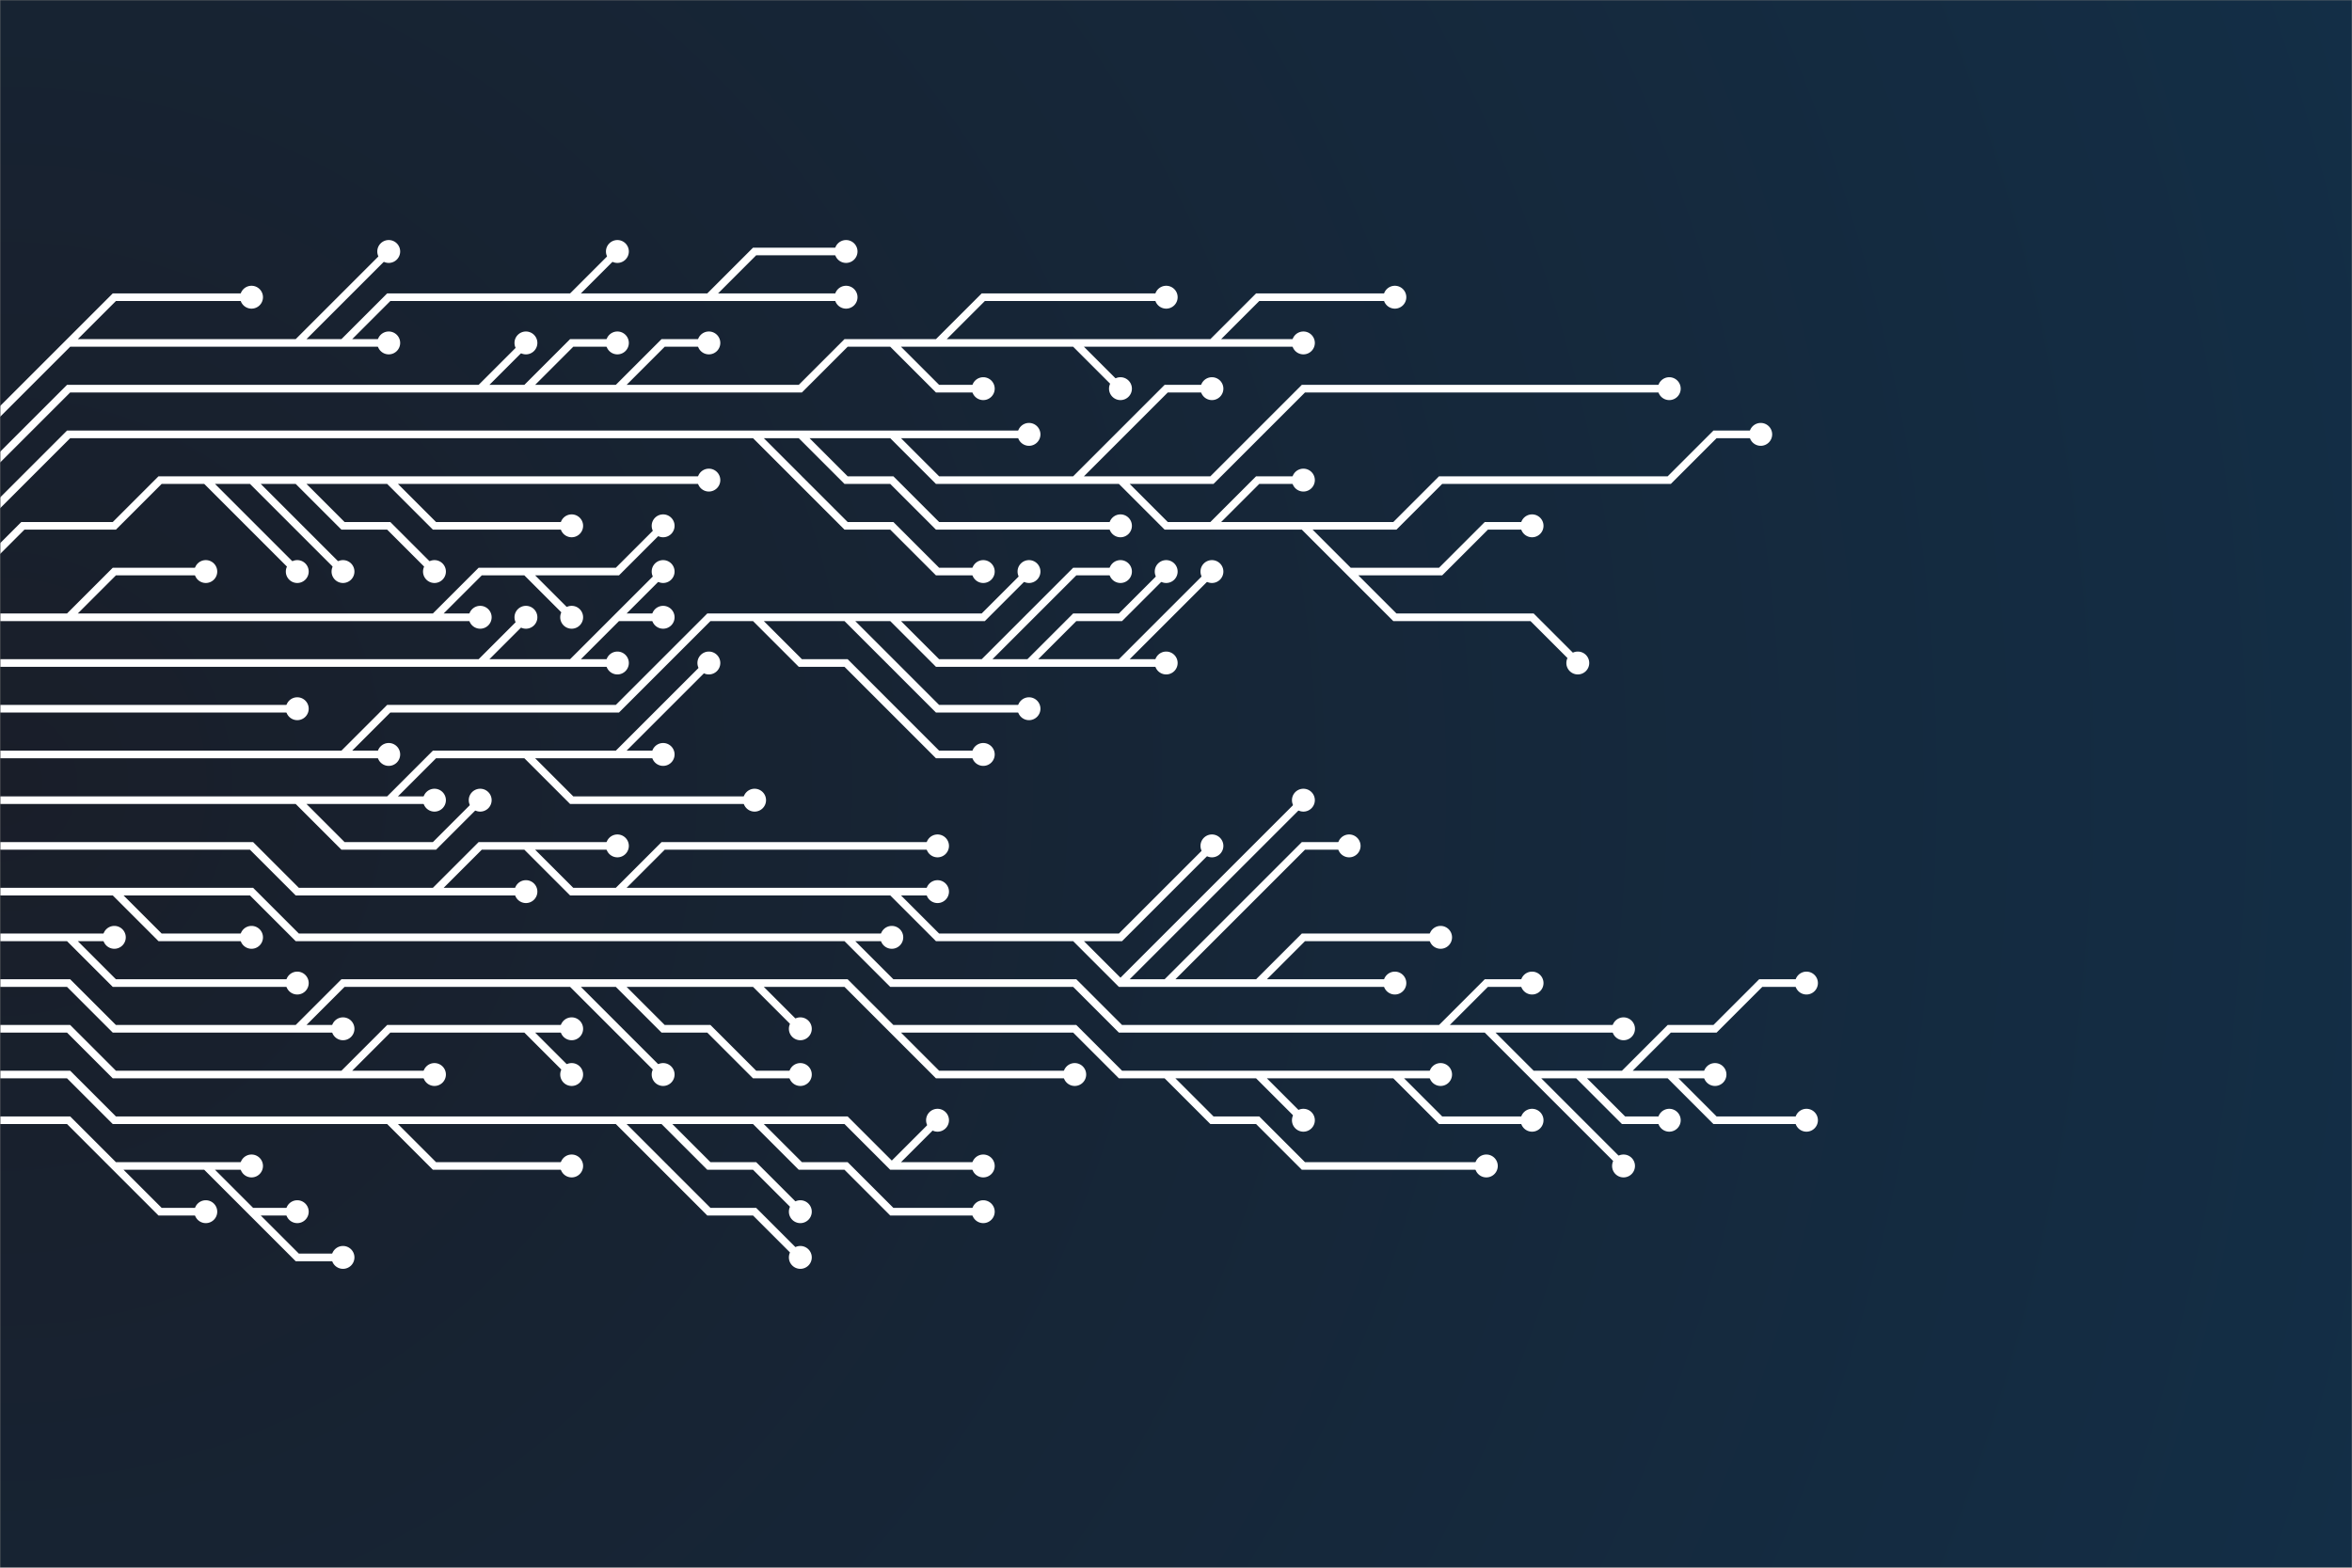 <svg xmlns="http://www.w3.org/2000/svg" version="1.1" xmlns:xlink="http://www.w3.org/1999/xlink" xmlns:svgjs="http://svgjs.com/svgjs" width="1080" height="720" preserveAspectRatio="none" viewBox="0 0 1080 720"><rect x="0" y="0" width="1080" height="720" fill="#808080" stroke="none"/><g mask="url(&quot;#SvgjsMask2460&quot;)" fill="none"><rect width="1080" height="720" x="0" y="0" fill="url(#SvgjsRadialGradient2461)"></rect><g mask="url(&quot;#SvgjsMask2462&quot;)"><path d="M136.5 367.5L157.5 388.5L178.5 388.5L199.5 388.5L220.5 367.5M241.5 346.5L262.5 367.5L283.5 367.5L304.5 367.5L325.5 367.5L346.5 367.5M283.5 346.5L304.5 346.5M178.5 367.5L199.5 367.5M-10.5 367.5L10.5 367.5L31.5 367.5L52.5 367.5L73.5 367.5L94.5 367.5L115.5 367.5L136.5 367.5L157.5 367.5L178.5 367.5L199.5 346.5L220.5 346.5L241.5 346.5L262.5 346.5L283.5 346.5L304.5 325.5L325.5 304.5" stroke="rgba(255, 255, 255, 1)" stroke-width="3.5"></path><path d="M320.25 304.5 a5.25 5.25 0 1 0 10.5 0 a5.25 5.25 0 1 0 -10.5 0zM215.25 367.5 a5.25 5.25 0 1 0 10.5 0 a5.25 5.25 0 1 0 -10.5 0zM341.25 367.5 a5.25 5.25 0 1 0 10.5 0 a5.25 5.25 0 1 0 -10.5 0zM299.25 346.5 a5.25 5.25 0 1 0 10.5 0 a5.25 5.25 0 1 0 -10.5 0zM194.25 367.5 a5.25 5.25 0 1 0 10.5 0 a5.25 5.25 0 1 0 -10.5 0z" fill="rgba(255, 255, 255, 1)"></path><path d="M472.5 304.5L493.5 283.5L514.5 283.5L535.5 262.5M514.5 304.5L535.5 304.5M388.5 283.5L409.5 304.5L430.5 325.5L451.5 325.5L472.5 325.5M451.5 304.5L472.5 283.5L493.5 262.5L514.5 262.5M157.5 346.5L178.5 346.5M409.5 283.5L430.5 283.5L451.5 283.5L472.5 262.5M346.5 283.5L367.5 304.5L388.5 304.5L409.5 325.5L430.5 346.5L451.5 346.5M-10.5 346.5L10.5 346.5L31.5 346.5L52.5 346.5L73.5 346.5L94.5 346.5L115.5 346.5L136.5 346.5L157.5 346.5L178.5 325.5L199.5 325.5L220.5 325.5L241.5 325.5L262.5 325.5L283.5 325.5L304.5 304.5L325.5 283.5L346.5 283.5L367.5 283.5L388.5 283.5L409.5 283.5L430.5 304.5L451.5 304.5L472.5 304.5L493.5 304.5L514.5 304.5L535.5 283.5L556.5 262.5" stroke="rgba(255, 255, 255, 1)" stroke-width="3.5"></path><path d="M551.25 262.5 a5.25 5.25 0 1 0 10.5 0 a5.25 5.25 0 1 0 -10.5 0zM530.25 262.5 a5.25 5.25 0 1 0 10.5 0 a5.25 5.25 0 1 0 -10.5 0zM530.25 304.5 a5.25 5.25 0 1 0 10.5 0 a5.25 5.25 0 1 0 -10.5 0zM467.25 325.5 a5.25 5.25 0 1 0 10.5 0 a5.25 5.25 0 1 0 -10.5 0zM509.25 262.5 a5.25 5.25 0 1 0 10.5 0 a5.25 5.25 0 1 0 -10.5 0zM173.25 346.5 a5.25 5.25 0 1 0 10.5 0 a5.25 5.25 0 1 0 -10.5 0zM467.25 262.5 a5.25 5.25 0 1 0 10.5 0 a5.25 5.25 0 1 0 -10.5 0zM446.25 346.5 a5.25 5.25 0 1 0 10.5 0 a5.25 5.25 0 1 0 -10.5 0z" fill="rgba(255, 255, 255, 1)"></path><path d="M283.5 409.5L304.5 388.5L325.5 388.5L346.5 388.5L367.5 388.5L388.5 388.5L409.5 388.5L430.5 388.5M199.5 409.5L220.5 409.5L241.5 409.5M577.5 451.5L598.5 430.5L619.5 430.5L640.5 430.5L661.5 430.5M535.5 451.5L556.5 430.5L577.5 409.5L598.5 388.5L619.5 388.5M514.5 451.5L535.5 430.5L556.5 409.5L577.5 388.5L598.5 367.5M409.5 409.5L430.5 409.5M493.5 430.5L514.5 430.5L535.5 409.5L556.5 388.5M241.5 388.5L262.5 388.5L283.5 388.5M-10.5 388.5L10.5 388.5L31.5 388.5L52.5 388.5L73.5 388.5L94.5 388.5L115.5 388.5L136.5 409.5L157.5 409.5L178.5 409.5L199.5 409.5L220.5 388.5L241.5 388.5L262.5 409.5L283.5 409.5L304.5 409.5L325.5 409.5L346.5 409.5L367.5 409.5L388.5 409.5L409.5 409.5L430.5 430.5L451.5 430.5L472.5 430.5L493.5 430.5L514.5 451.5L535.5 451.5L556.5 451.5L577.5 451.5L598.5 451.5L619.5 451.5L640.5 451.5" stroke="rgba(255, 255, 255, 1)" stroke-width="3.5"></path><path d="M635.25 451.5 a5.25 5.25 0 1 0 10.5 0 a5.25 5.25 0 1 0 -10.5 0zM425.25 388.5 a5.25 5.25 0 1 0 10.5 0 a5.25 5.25 0 1 0 -10.5 0zM236.25 409.5 a5.25 5.25 0 1 0 10.5 0 a5.25 5.25 0 1 0 -10.5 0zM656.25 430.5 a5.25 5.25 0 1 0 10.5 0 a5.25 5.25 0 1 0 -10.5 0zM614.25 388.5 a5.25 5.25 0 1 0 10.5 0 a5.25 5.25 0 1 0 -10.5 0zM593.25 367.5 a5.25 5.25 0 1 0 10.5 0 a5.25 5.25 0 1 0 -10.5 0zM425.25 409.5 a5.25 5.25 0 1 0 10.5 0 a5.25 5.25 0 1 0 -10.5 0zM551.25 388.5 a5.25 5.25 0 1 0 10.5 0 a5.25 5.25 0 1 0 -10.5 0zM278.25 388.5 a5.25 5.25 0 1 0 10.5 0 a5.25 5.25 0 1 0 -10.5 0z" fill="rgba(255, 255, 255, 1)"></path><path d="M-10.5 325.5L10.5 325.5L31.5 325.5L52.5 325.5L73.5 325.5L94.5 325.5L115.5 325.5L136.5 325.5" stroke="rgba(255, 255, 255, 1)" stroke-width="3.5"></path><path d="M131.25 325.5 a5.25 5.25 0 1 0 10.5 0 a5.25 5.25 0 1 0 -10.5 0z" fill="rgba(255, 255, 255, 1)"></path><path d="M745.5 493.5L766.5 472.5L787.5 472.5L808.5 451.5L829.5 451.5M388.5 430.5L409.5 430.5M52.5 409.5L73.5 430.5L94.5 430.5L115.5 430.5M766.5 493.5L787.5 514.5L808.5 514.5L829.5 514.5M682.5 472.5L703.5 472.5L724.5 472.5L745.5 472.5M661.5 472.5L682.5 451.5L703.5 451.5M724.5 493.5L745.5 514.5L766.5 514.5M703.5 493.5L724.5 514.5L745.5 535.5M-10.5 409.5L10.5 409.5L31.5 409.5L52.5 409.5L73.5 409.5L94.5 409.5L115.5 409.5L136.5 430.5L157.5 430.5L178.5 430.5L199.5 430.5L220.5 430.5L241.5 430.5L262.5 430.5L283.5 430.5L304.5 430.5L325.5 430.5L346.5 430.5L367.5 430.5L388.5 430.5L409.5 451.5L430.5 451.5L451.5 451.5L472.5 451.5L493.5 451.5L514.5 472.5L535.5 472.5L556.5 472.5L577.5 472.5L598.5 472.5L619.5 472.5L640.5 472.5L661.5 472.5L682.5 472.5L703.5 493.5L724.5 493.5L745.5 493.5L766.5 493.5L787.5 493.5" stroke="rgba(255, 255, 255, 1)" stroke-width="3.5"></path><path d="M782.25 493.5 a5.25 5.25 0 1 0 10.5 0 a5.25 5.25 0 1 0 -10.5 0zM824.25 451.5 a5.25 5.25 0 1 0 10.5 0 a5.25 5.25 0 1 0 -10.5 0zM404.25 430.5 a5.25 5.25 0 1 0 10.5 0 a5.25 5.25 0 1 0 -10.5 0zM110.25 430.5 a5.25 5.25 0 1 0 10.5 0 a5.25 5.25 0 1 0 -10.5 0zM824.25 514.5 a5.25 5.25 0 1 0 10.5 0 a5.25 5.25 0 1 0 -10.5 0zM740.25 472.5 a5.25 5.25 0 1 0 10.5 0 a5.25 5.25 0 1 0 -10.5 0zM698.25 451.5 a5.25 5.25 0 1 0 10.5 0 a5.25 5.25 0 1 0 -10.5 0zM761.25 514.5 a5.25 5.25 0 1 0 10.5 0 a5.25 5.25 0 1 0 -10.5 0zM740.25 535.5 a5.25 5.25 0 1 0 10.5 0 a5.25 5.25 0 1 0 -10.5 0z" fill="rgba(255, 255, 255, 1)"></path><path d="M220.5 304.5L241.5 283.5M283.5 283.5L304.5 262.5M262.5 304.5L283.5 304.5M-10.5 304.5L10.5 304.5L31.5 304.5L52.5 304.5L73.5 304.5L94.5 304.5L115.5 304.5L136.5 304.5L157.5 304.5L178.5 304.5L199.5 304.5L220.5 304.5L241.5 304.5L262.5 304.5L283.5 283.5L304.5 283.5" stroke="rgba(255, 255, 255, 1)" stroke-width="3.5"></path><path d="M299.25 283.5 a5.25 5.25 0 1 0 10.5 0 a5.25 5.25 0 1 0 -10.5 0zM236.25 283.5 a5.25 5.25 0 1 0 10.5 0 a5.25 5.25 0 1 0 -10.5 0zM299.25 262.5 a5.25 5.25 0 1 0 10.5 0 a5.25 5.25 0 1 0 -10.5 0zM278.25 304.5 a5.25 5.25 0 1 0 10.5 0 a5.25 5.25 0 1 0 -10.5 0z" fill="rgba(255, 255, 255, 1)"></path><path d="M31.5 430.5L52.5 430.5M-10.5 430.5L10.5 430.5L31.5 430.5L52.5 451.5L73.5 451.5L94.5 451.5L115.5 451.5L136.5 451.5" stroke="rgba(255, 255, 255, 1)" stroke-width="3.5"></path><path d="M131.25 451.5 a5.25 5.25 0 1 0 10.5 0 a5.25 5.25 0 1 0 -10.5 0zM47.25 430.5 a5.25 5.25 0 1 0 10.5 0 a5.25 5.25 0 1 0 -10.5 0z" fill="rgba(255, 255, 255, 1)"></path><path d="M31.5 283.5L52.5 262.5L73.5 262.5L94.5 262.5M199.5 283.5L220.5 283.5M241.5 262.5L262.5 262.5L283.5 262.5L304.5 241.5M-10.5 283.5L10.5 283.5L31.5 283.5L52.5 283.5L73.5 283.5L94.5 283.5L115.5 283.5L136.5 283.5L157.5 283.5L178.5 283.5L199.5 283.5L220.5 262.5L241.5 262.5L262.5 283.5" stroke="rgba(255, 255, 255, 1)" stroke-width="3.5"></path><path d="M257.25 283.5 a5.25 5.25 0 1 0 10.5 0 a5.25 5.25 0 1 0 -10.5 0zM89.25 262.5 a5.25 5.25 0 1 0 10.5 0 a5.25 5.25 0 1 0 -10.5 0zM215.25 283.5 a5.25 5.25 0 1 0 10.5 0 a5.25 5.25 0 1 0 -10.5 0zM299.25 241.5 a5.25 5.25 0 1 0 10.5 0 a5.25 5.25 0 1 0 -10.5 0z" fill="rgba(255, 255, 255, 1)"></path><path d="M346.5 451.5L367.5 472.5M409.5 472.5L430.5 493.5L451.5 493.5L472.5 493.5L493.5 493.5M283.5 451.5L304.5 472.5L325.5 472.5L346.5 493.5L367.5 493.5M136.5 472.5L157.5 472.5M577.5 493.5L598.5 514.5M535.5 493.5L556.5 514.5L577.5 514.5L598.5 535.5L619.5 535.5L640.5 535.5L661.5 535.5L682.5 535.5M262.5 451.5L283.5 472.5L304.5 493.5M640.5 493.5L661.5 514.5L682.5 514.5L703.5 514.5M-10.5 451.5L10.5 451.5L31.5 451.5L52.5 472.5L73.5 472.5L94.5 472.5L115.5 472.5L136.5 472.5L157.5 451.5L178.5 451.5L199.5 451.5L220.5 451.5L241.5 451.5L262.5 451.5L283.5 451.5L304.5 451.5L325.5 451.5L346.5 451.5L367.5 451.5L388.5 451.5L409.5 472.5L430.5 472.5L451.5 472.5L472.5 472.5L493.5 472.5L514.5 493.5L535.5 493.5L556.5 493.5L577.5 493.5L598.5 493.5L619.5 493.5L640.5 493.5L661.5 493.5" stroke="rgba(255, 255, 255, 1)" stroke-width="3.5"></path><path d="M656.25 493.5 a5.25 5.25 0 1 0 10.5 0 a5.25 5.25 0 1 0 -10.5 0zM362.25 472.5 a5.25 5.25 0 1 0 10.5 0 a5.25 5.25 0 1 0 -10.5 0zM488.25 493.5 a5.25 5.25 0 1 0 10.5 0 a5.25 5.25 0 1 0 -10.5 0zM362.25 493.5 a5.25 5.25 0 1 0 10.5 0 a5.25 5.25 0 1 0 -10.5 0zM152.25 472.5 a5.25 5.25 0 1 0 10.5 0 a5.25 5.25 0 1 0 -10.5 0zM593.25 514.5 a5.25 5.25 0 1 0 10.5 0 a5.25 5.25 0 1 0 -10.5 0zM677.25 535.5 a5.25 5.25 0 1 0 10.5 0 a5.25 5.25 0 1 0 -10.5 0zM299.25 493.5 a5.25 5.25 0 1 0 10.5 0 a5.25 5.25 0 1 0 -10.5 0zM698.25 514.5 a5.25 5.25 0 1 0 10.5 0 a5.25 5.25 0 1 0 -10.5 0z" fill="rgba(255, 255, 255, 1)"></path><path d="M178.5 220.5L199.5 241.5L220.5 241.5L241.5 241.5L262.5 241.5M136.5 220.5L157.5 241.5L178.5 241.5L199.5 262.5M115.5 220.5L136.5 241.5L157.5 262.5M94.5 220.5L115.5 241.5L136.5 262.5M-10.5 262.5L10.5 241.5L31.5 241.5L52.5 241.5L73.5 220.5L94.5 220.5L115.5 220.5L136.5 220.5L157.5 220.5L178.5 220.5L199.5 220.5L220.5 220.5L241.5 220.5L262.5 220.5L283.5 220.5L304.5 220.5L325.5 220.5" stroke="rgba(255, 255, 255, 1)" stroke-width="3.5"></path><path d="M320.25 220.5 a5.25 5.25 0 1 0 10.5 0 a5.25 5.25 0 1 0 -10.5 0zM257.25 241.5 a5.25 5.25 0 1 0 10.5 0 a5.25 5.25 0 1 0 -10.5 0zM194.25 262.5 a5.25 5.25 0 1 0 10.5 0 a5.25 5.25 0 1 0 -10.5 0zM152.25 262.5 a5.25 5.25 0 1 0 10.5 0 a5.25 5.25 0 1 0 -10.5 0zM131.25 262.5 a5.25 5.25 0 1 0 10.5 0 a5.25 5.25 0 1 0 -10.5 0z" fill="rgba(255, 255, 255, 1)"></path><path d="M157.5 493.5L178.5 493.5L199.5 493.5M241.5 472.5L262.5 472.5M-10.5 472.5L10.5 472.5L31.5 472.5L52.5 493.5L73.5 493.5L94.5 493.5L115.5 493.5L136.5 493.5L157.5 493.5L178.5 472.5L199.5 472.5L220.5 472.5L241.5 472.5L262.5 493.5" stroke="rgba(255, 255, 255, 1)" stroke-width="3.5"></path><path d="M257.25 493.5 a5.25 5.25 0 1 0 10.5 0 a5.25 5.25 0 1 0 -10.5 0zM194.25 493.5 a5.25 5.25 0 1 0 10.5 0 a5.25 5.25 0 1 0 -10.5 0zM257.25 472.5 a5.25 5.25 0 1 0 10.5 0 a5.25 5.25 0 1 0 -10.5 0z" fill="rgba(255, 255, 255, 1)"></path><path d="M367.5 199.5L388.5 220.5L409.5 220.5L430.5 241.5L451.5 241.5L472.5 241.5L493.5 241.5L514.5 241.5M619.5 262.5L640.5 283.5L661.5 283.5L682.5 283.5L703.5 283.5L724.5 304.5M556.5 241.5L577.5 220.5L598.5 220.5M598.5 241.5L619.5 241.5L640.5 241.5L661.5 220.5L682.5 220.5L703.5 220.5L724.5 220.5L745.5 220.5L766.5 220.5L787.5 199.5L808.5 199.5M409.5 199.5L430.5 199.5L451.5 199.5L472.5 199.5M493.5 220.5L514.5 199.5L535.5 178.5L556.5 178.5M346.5 199.5L367.5 220.5L388.5 241.5L409.5 241.5L430.5 262.5L451.5 262.5M514.5 220.5L535.5 220.5L556.5 220.5L577.5 199.5L598.5 178.5L619.5 178.5L640.5 178.5L661.5 178.5L682.5 178.5L703.5 178.5L724.5 178.5L745.5 178.5L766.5 178.5M-10.5 241.5L10.5 220.5L31.5 199.5L52.5 199.5L73.5 199.5L94.5 199.5L115.5 199.5L136.5 199.5L157.5 199.5L178.5 199.5L199.5 199.5L220.5 199.5L241.5 199.5L262.5 199.5L283.5 199.5L304.5 199.5L325.5 199.5L346.5 199.5L367.5 199.5L388.5 199.5L409.5 199.5L430.5 220.5L451.5 220.5L472.5 220.5L493.5 220.5L514.5 220.5L535.5 241.5L556.5 241.5L577.5 241.5L598.5 241.5L619.5 262.5L640.5 262.5L661.5 262.5L682.5 241.5L703.5 241.5" stroke="rgba(255, 255, 255, 1)" stroke-width="3.5"></path><path d="M698.25 241.5 a5.25 5.25 0 1 0 10.5 0 a5.25 5.25 0 1 0 -10.5 0zM509.25 241.5 a5.25 5.25 0 1 0 10.5 0 a5.25 5.25 0 1 0 -10.5 0zM719.25 304.5 a5.25 5.25 0 1 0 10.5 0 a5.25 5.25 0 1 0 -10.5 0zM593.25 220.5 a5.25 5.25 0 1 0 10.5 0 a5.25 5.25 0 1 0 -10.5 0zM803.25 199.5 a5.25 5.25 0 1 0 10.5 0 a5.25 5.25 0 1 0 -10.5 0zM467.25 199.5 a5.25 5.25 0 1 0 10.5 0 a5.25 5.25 0 1 0 -10.5 0zM551.25 178.5 a5.25 5.25 0 1 0 10.5 0 a5.25 5.25 0 1 0 -10.5 0zM446.25 262.5 a5.25 5.25 0 1 0 10.5 0 a5.25 5.25 0 1 0 -10.5 0zM761.25 178.5 a5.25 5.25 0 1 0 10.5 0 a5.25 5.25 0 1 0 -10.5 0z" fill="rgba(255, 255, 255, 1)"></path><path d="M346.5 514.5L367.5 535.5L388.5 535.5L409.5 556.5L430.5 556.5L451.5 556.5M178.5 514.5L199.5 535.5L220.5 535.5L241.5 535.5L262.5 535.5M409.5 535.5L430.5 514.5M304.5 514.5L325.5 535.5L346.5 535.5L367.5 556.5M283.5 514.5L304.5 535.5L325.5 556.5L346.5 556.5L367.5 577.5M-10.5 493.5L10.5 493.5L31.5 493.5L52.5 514.5L73.5 514.5L94.5 514.5L115.5 514.5L136.5 514.5L157.5 514.5L178.5 514.5L199.5 514.5L220.5 514.5L241.5 514.5L262.5 514.5L283.5 514.5L304.5 514.5L325.5 514.5L346.5 514.5L367.5 514.5L388.5 514.5L409.5 535.5L430.5 535.5L451.5 535.5" stroke="rgba(255, 255, 255, 1)" stroke-width="3.5"></path><path d="M446.25 535.5 a5.25 5.25 0 1 0 10.5 0 a5.25 5.25 0 1 0 -10.5 0zM446.25 556.5 a5.25 5.25 0 1 0 10.5 0 a5.25 5.25 0 1 0 -10.5 0zM257.25 535.5 a5.25 5.25 0 1 0 10.5 0 a5.25 5.25 0 1 0 -10.5 0zM425.25 514.5 a5.25 5.25 0 1 0 10.5 0 a5.25 5.25 0 1 0 -10.5 0zM362.25 556.5 a5.25 5.25 0 1 0 10.5 0 a5.25 5.25 0 1 0 -10.5 0zM362.25 577.5 a5.25 5.25 0 1 0 10.5 0 a5.25 5.25 0 1 0 -10.5 0z" fill="rgba(255, 255, 255, 1)"></path><path d="M430.5 157.5L451.5 136.5L472.5 136.5L493.5 136.5L514.5 136.5L535.5 136.5M283.5 178.5L304.5 157.5L325.5 157.5M556.5 157.5L577.5 136.5L598.5 136.5L619.5 136.5L640.5 136.5M409.5 157.5L430.5 178.5L451.5 178.5M241.5 178.5L262.5 157.5L283.5 157.5M493.5 157.5L514.5 178.5M220.5 178.5L241.5 157.5M-10.5 220.5L10.5 199.5L31.5 178.5L52.5 178.5L73.5 178.5L94.5 178.5L115.5 178.5L136.5 178.5L157.5 178.5L178.5 178.5L199.5 178.5L220.5 178.5L241.5 178.5L262.5 178.5L283.5 178.5L304.5 178.5L325.5 178.5L346.5 178.5L367.5 178.5L388.5 157.5L409.5 157.5L430.5 157.5L451.5 157.5L472.5 157.5L493.5 157.5L514.5 157.5L535.5 157.5L556.5 157.5L577.5 157.5L598.5 157.5" stroke="rgba(255, 255, 255, 1)" stroke-width="3.5"></path><path d="M593.25 157.5 a5.25 5.25 0 1 0 10.5 0 a5.25 5.25 0 1 0 -10.5 0zM530.25 136.5 a5.25 5.25 0 1 0 10.5 0 a5.25 5.25 0 1 0 -10.5 0zM320.25 157.5 a5.25 5.25 0 1 0 10.5 0 a5.25 5.25 0 1 0 -10.5 0zM635.25 136.5 a5.25 5.25 0 1 0 10.5 0 a5.25 5.25 0 1 0 -10.5 0zM446.25 178.5 a5.25 5.25 0 1 0 10.5 0 a5.25 5.25 0 1 0 -10.5 0zM278.25 157.5 a5.25 5.25 0 1 0 10.5 0 a5.25 5.25 0 1 0 -10.5 0zM509.25 178.5 a5.25 5.25 0 1 0 10.5 0 a5.25 5.25 0 1 0 -10.5 0zM236.25 157.5 a5.25 5.25 0 1 0 10.5 0 a5.25 5.25 0 1 0 -10.5 0z" fill="rgba(255, 255, 255, 1)"></path><path d="M115.5 556.5L136.5 577.5L157.5 577.5M94.5 535.5L115.5 535.5M52.5 535.5L73.5 556.5L94.5 556.5M-10.5 514.5L10.5 514.5L31.5 514.5L52.5 535.5L73.5 535.5L94.5 535.5L115.5 556.5L136.5 556.5" stroke="rgba(255, 255, 255, 1)" stroke-width="3.5"></path><path d="M131.25 556.5 a5.25 5.25 0 1 0 10.5 0 a5.25 5.25 0 1 0 -10.5 0zM152.25 577.5 a5.25 5.25 0 1 0 10.5 0 a5.25 5.25 0 1 0 -10.5 0zM110.25 535.5 a5.25 5.25 0 1 0 10.5 0 a5.25 5.25 0 1 0 -10.5 0zM89.25 556.5 a5.25 5.25 0 1 0 10.5 0 a5.25 5.25 0 1 0 -10.5 0z" fill="rgba(255, 255, 255, 1)"></path><path d="M31.5 157.5L52.5 136.5L73.5 136.5L94.5 136.5L115.5 136.5M157.5 157.5L178.5 157.5M262.5 136.5L283.5 115.5M325.5 136.5L346.5 115.5L367.5 115.5L388.5 115.5M136.5 157.5L157.5 136.5L178.5 115.5M-10.5 199.5L10.5 178.5L31.5 157.5L52.5 157.5L73.5 157.5L94.5 157.5L115.5 157.5L136.5 157.5L157.5 157.5L178.5 136.5L199.5 136.5L220.5 136.5L241.5 136.5L262.5 136.5L283.5 136.5L304.5 136.5L325.5 136.5L346.5 136.5L367.5 136.5L388.5 136.5" stroke="rgba(255, 255, 255, 1)" stroke-width="3.5"></path><path d="M383.25 136.5 a5.25 5.25 0 1 0 10.5 0 a5.25 5.25 0 1 0 -10.5 0zM110.25 136.5 a5.25 5.25 0 1 0 10.5 0 a5.25 5.25 0 1 0 -10.5 0zM173.25 157.5 a5.25 5.25 0 1 0 10.5 0 a5.25 5.25 0 1 0 -10.5 0zM278.25 115.5 a5.25 5.25 0 1 0 10.5 0 a5.25 5.25 0 1 0 -10.5 0zM383.25 115.5 a5.25 5.25 0 1 0 10.5 0 a5.25 5.25 0 1 0 -10.5 0zM173.25 115.5 a5.25 5.25 0 1 0 10.5 0 a5.25 5.25 0 1 0 -10.5 0z" fill="rgba(255, 255, 255, 1)"></path></g></g><defs><mask id="SvgjsMask2460"><rect width="1080" height="720" fill="#ffffff"></rect></mask><radialGradient cx="0%" cy="50%" r="1138.42" gradientUnits="userSpaceOnUse" id="SvgjsRadialGradient2461"><stop stop-color="rgba(25, 30, 41, 1)" offset="0"></stop><stop stop-color="rgba(19, 46, 70, 1)" offset="1"></stop></radialGradient><mask id="SvgjsMask2462"><rect width="1080" height="720" fill="white"></rect><path d="M322.87 304.5 a2.63 2.63 0 1 0 5.26 0 a2.63 2.63 0 1 0 -5.26 0zM217.87 367.5 a2.63 2.63 0 1 0 5.26 0 a2.63 2.63 0 1 0 -5.26 0zM343.87 367.5 a2.63 2.63 0 1 0 5.26 0 a2.63 2.63 0 1 0 -5.26 0zM301.87 346.5 a2.63 2.63 0 1 0 5.26 0 a2.63 2.63 0 1 0 -5.26 0zM196.87 367.5 a2.63 2.63 0 1 0 5.26 0 a2.63 2.63 0 1 0 -5.26 0z" fill="black"></path><path d="M553.87 262.5 a2.63 2.63 0 1 0 5.26 0 a2.63 2.63 0 1 0 -5.26 0zM532.87 262.5 a2.63 2.63 0 1 0 5.26 0 a2.63 2.63 0 1 0 -5.26 0zM532.87 304.5 a2.63 2.63 0 1 0 5.26 0 a2.63 2.63 0 1 0 -5.26 0zM469.87 325.5 a2.63 2.63 0 1 0 5.26 0 a2.63 2.63 0 1 0 -5.26 0zM511.87 262.5 a2.63 2.63 0 1 0 5.26 0 a2.63 2.63 0 1 0 -5.26 0zM175.87 346.5 a2.63 2.63 0 1 0 5.26 0 a2.63 2.63 0 1 0 -5.26 0zM469.87 262.5 a2.63 2.63 0 1 0 5.26 0 a2.63 2.63 0 1 0 -5.26 0zM448.87 346.5 a2.63 2.63 0 1 0 5.26 0 a2.63 2.63 0 1 0 -5.26 0z" fill="black"></path><path d="M637.87 451.5 a2.63 2.63 0 1 0 5.26 0 a2.63 2.63 0 1 0 -5.26 0zM427.87 388.5 a2.63 2.63 0 1 0 5.26 0 a2.63 2.63 0 1 0 -5.26 0zM238.87 409.5 a2.63 2.63 0 1 0 5.26 0 a2.63 2.63 0 1 0 -5.26 0zM658.87 430.5 a2.63 2.63 0 1 0 5.26 0 a2.63 2.63 0 1 0 -5.26 0zM616.87 388.5 a2.63 2.63 0 1 0 5.26 0 a2.63 2.63 0 1 0 -5.26 0zM595.87 367.5 a2.63 2.63 0 1 0 5.26 0 a2.63 2.63 0 1 0 -5.26 0zM427.87 409.5 a2.63 2.63 0 1 0 5.26 0 a2.63 2.63 0 1 0 -5.26 0zM553.87 388.5 a2.63 2.63 0 1 0 5.26 0 a2.63 2.63 0 1 0 -5.26 0zM280.87 388.5 a2.63 2.63 0 1 0 5.26 0 a2.63 2.63 0 1 0 -5.26 0z" fill="black"></path><path d="M133.87 325.5 a2.63 2.63 0 1 0 5.26 0 a2.63 2.63 0 1 0 -5.26 0z" fill="black"></path><path d="M784.87 493.5 a2.63 2.63 0 1 0 5.26 0 a2.63 2.63 0 1 0 -5.26 0zM826.87 451.5 a2.63 2.63 0 1 0 5.26 0 a2.63 2.63 0 1 0 -5.26 0zM406.87 430.5 a2.63 2.63 0 1 0 5.26 0 a2.63 2.63 0 1 0 -5.26 0zM112.87 430.5 a2.63 2.63 0 1 0 5.26 0 a2.63 2.63 0 1 0 -5.26 0zM826.87 514.5 a2.63 2.63 0 1 0 5.26 0 a2.63 2.63 0 1 0 -5.26 0zM742.87 472.5 a2.63 2.63 0 1 0 5.26 0 a2.63 2.63 0 1 0 -5.26 0zM700.87 451.5 a2.63 2.63 0 1 0 5.26 0 a2.63 2.63 0 1 0 -5.26 0zM763.87 514.5 a2.63 2.63 0 1 0 5.26 0 a2.63 2.63 0 1 0 -5.26 0zM742.87 535.5 a2.63 2.63 0 1 0 5.26 0 a2.63 2.63 0 1 0 -5.26 0z" fill="black"></path><path d="M301.87 283.5 a2.63 2.63 0 1 0 5.26 0 a2.63 2.63 0 1 0 -5.26 0zM238.87 283.5 a2.63 2.63 0 1 0 5.26 0 a2.63 2.63 0 1 0 -5.26 0zM301.87 262.5 a2.63 2.63 0 1 0 5.26 0 a2.63 2.63 0 1 0 -5.26 0zM280.87 304.5 a2.63 2.63 0 1 0 5.26 0 a2.63 2.63 0 1 0 -5.26 0z" fill="black"></path><path d="M133.87 451.5 a2.63 2.63 0 1 0 5.26 0 a2.63 2.63 0 1 0 -5.26 0zM49.87 430.5 a2.63 2.63 0 1 0 5.26 0 a2.63 2.63 0 1 0 -5.26 0z" fill="black"></path><path d="M259.87 283.5 a2.63 2.63 0 1 0 5.26 0 a2.63 2.63 0 1 0 -5.26 0zM91.87 262.5 a2.63 2.63 0 1 0 5.26 0 a2.63 2.63 0 1 0 -5.26 0zM217.87 283.5 a2.63 2.63 0 1 0 5.26 0 a2.63 2.63 0 1 0 -5.26 0zM301.87 241.5 a2.63 2.63 0 1 0 5.26 0 a2.63 2.63 0 1 0 -5.26 0z" fill="black"></path><path d="M658.87 493.5 a2.63 2.63 0 1 0 5.26 0 a2.63 2.63 0 1 0 -5.26 0zM364.87 472.5 a2.63 2.63 0 1 0 5.26 0 a2.63 2.63 0 1 0 -5.26 0zM490.87 493.5 a2.63 2.63 0 1 0 5.26 0 a2.63 2.63 0 1 0 -5.26 0zM364.87 493.5 a2.63 2.63 0 1 0 5.26 0 a2.63 2.63 0 1 0 -5.26 0zM154.87 472.5 a2.63 2.63 0 1 0 5.26 0 a2.63 2.63 0 1 0 -5.26 0zM595.87 514.5 a2.63 2.63 0 1 0 5.26 0 a2.63 2.63 0 1 0 -5.26 0zM679.87 535.5 a2.63 2.63 0 1 0 5.26 0 a2.63 2.63 0 1 0 -5.26 0zM301.87 493.5 a2.63 2.63 0 1 0 5.26 0 a2.63 2.63 0 1 0 -5.26 0zM700.87 514.5 a2.63 2.63 0 1 0 5.26 0 a2.63 2.63 0 1 0 -5.26 0z" fill="black"></path><path d="M322.87 220.5 a2.63 2.63 0 1 0 5.26 0 a2.63 2.63 0 1 0 -5.26 0zM259.87 241.5 a2.63 2.63 0 1 0 5.26 0 a2.63 2.63 0 1 0 -5.26 0zM196.87 262.5 a2.63 2.63 0 1 0 5.26 0 a2.63 2.63 0 1 0 -5.26 0zM154.87 262.5 a2.63 2.63 0 1 0 5.26 0 a2.63 2.63 0 1 0 -5.26 0zM133.87 262.5 a2.63 2.63 0 1 0 5.26 0 a2.63 2.63 0 1 0 -5.26 0z" fill="black"></path><path d="M259.87 493.5 a2.63 2.63 0 1 0 5.26 0 a2.63 2.63 0 1 0 -5.26 0zM196.87 493.5 a2.63 2.63 0 1 0 5.26 0 a2.63 2.63 0 1 0 -5.26 0zM259.87 472.5 a2.63 2.63 0 1 0 5.26 0 a2.63 2.63 0 1 0 -5.26 0z" fill="black"></path><path d="M700.87 241.5 a2.63 2.63 0 1 0 5.26 0 a2.63 2.63 0 1 0 -5.26 0zM511.87 241.5 a2.63 2.63 0 1 0 5.26 0 a2.63 2.63 0 1 0 -5.26 0zM721.87 304.5 a2.63 2.63 0 1 0 5.26 0 a2.63 2.63 0 1 0 -5.26 0zM595.87 220.5 a2.63 2.63 0 1 0 5.26 0 a2.63 2.63 0 1 0 -5.26 0zM805.87 199.5 a2.63 2.63 0 1 0 5.26 0 a2.63 2.63 0 1 0 -5.26 0zM469.87 199.5 a2.63 2.63 0 1 0 5.26 0 a2.63 2.63 0 1 0 -5.26 0zM553.87 178.5 a2.63 2.63 0 1 0 5.26 0 a2.63 2.63 0 1 0 -5.26 0zM448.87 262.5 a2.63 2.63 0 1 0 5.26 0 a2.63 2.63 0 1 0 -5.26 0zM763.87 178.5 a2.63 2.63 0 1 0 5.26 0 a2.63 2.63 0 1 0 -5.26 0z" fill="black"></path><path d="M448.87 535.5 a2.63 2.63 0 1 0 5.26 0 a2.63 2.63 0 1 0 -5.26 0zM448.87 556.5 a2.63 2.63 0 1 0 5.26 0 a2.63 2.63 0 1 0 -5.26 0zM259.87 535.5 a2.63 2.63 0 1 0 5.26 0 a2.63 2.63 0 1 0 -5.26 0zM427.87 514.5 a2.63 2.63 0 1 0 5.26 0 a2.63 2.63 0 1 0 -5.26 0zM364.87 556.5 a2.63 2.63 0 1 0 5.26 0 a2.63 2.63 0 1 0 -5.26 0zM364.87 577.5 a2.63 2.63 0 1 0 5.26 0 a2.63 2.63 0 1 0 -5.26 0z" fill="black"></path><path d="M595.87 157.5 a2.63 2.63 0 1 0 5.26 0 a2.63 2.63 0 1 0 -5.26 0zM532.87 136.5 a2.63 2.63 0 1 0 5.26 0 a2.63 2.63 0 1 0 -5.26 0zM322.87 157.5 a2.63 2.63 0 1 0 5.26 0 a2.63 2.63 0 1 0 -5.26 0zM637.87 136.5 a2.63 2.63 0 1 0 5.26 0 a2.63 2.63 0 1 0 -5.26 0zM448.87 178.5 a2.63 2.63 0 1 0 5.26 0 a2.63 2.63 0 1 0 -5.26 0zM280.87 157.5 a2.63 2.63 0 1 0 5.26 0 a2.63 2.63 0 1 0 -5.26 0zM511.87 178.5 a2.63 2.63 0 1 0 5.26 0 a2.63 2.63 0 1 0 -5.26 0zM238.87 157.5 a2.63 2.63 0 1 0 5.26 0 a2.63 2.63 0 1 0 -5.26 0z" fill="black"></path><path d="M133.87 556.5 a2.63 2.63 0 1 0 5.26 0 a2.63 2.63 0 1 0 -5.26 0zM154.87 577.5 a2.63 2.63 0 1 0 5.26 0 a2.63 2.63 0 1 0 -5.26 0zM112.87 535.5 a2.63 2.63 0 1 0 5.26 0 a2.63 2.63 0 1 0 -5.26 0zM91.87 556.5 a2.63 2.63 0 1 0 5.26 0 a2.63 2.63 0 1 0 -5.26 0z" fill="black"></path><path d="M385.87 136.5 a2.63 2.63 0 1 0 5.26 0 a2.63 2.63 0 1 0 -5.26 0zM112.87 136.5 a2.63 2.63 0 1 0 5.26 0 a2.63 2.63 0 1 0 -5.26 0zM175.87 157.5 a2.63 2.63 0 1 0 5.26 0 a2.63 2.63 0 1 0 -5.26 0zM280.87 115.5 a2.63 2.63 0 1 0 5.26 0 a2.63 2.63 0 1 0 -5.26 0zM385.87 115.5 a2.63 2.63 0 1 0 5.26 0 a2.63 2.63 0 1 0 -5.26 0zM175.87 115.5 a2.63 2.63 0 1 0 5.26 0 a2.63 2.63 0 1 0 -5.26 0z" fill="black"></path></mask></defs></svg>